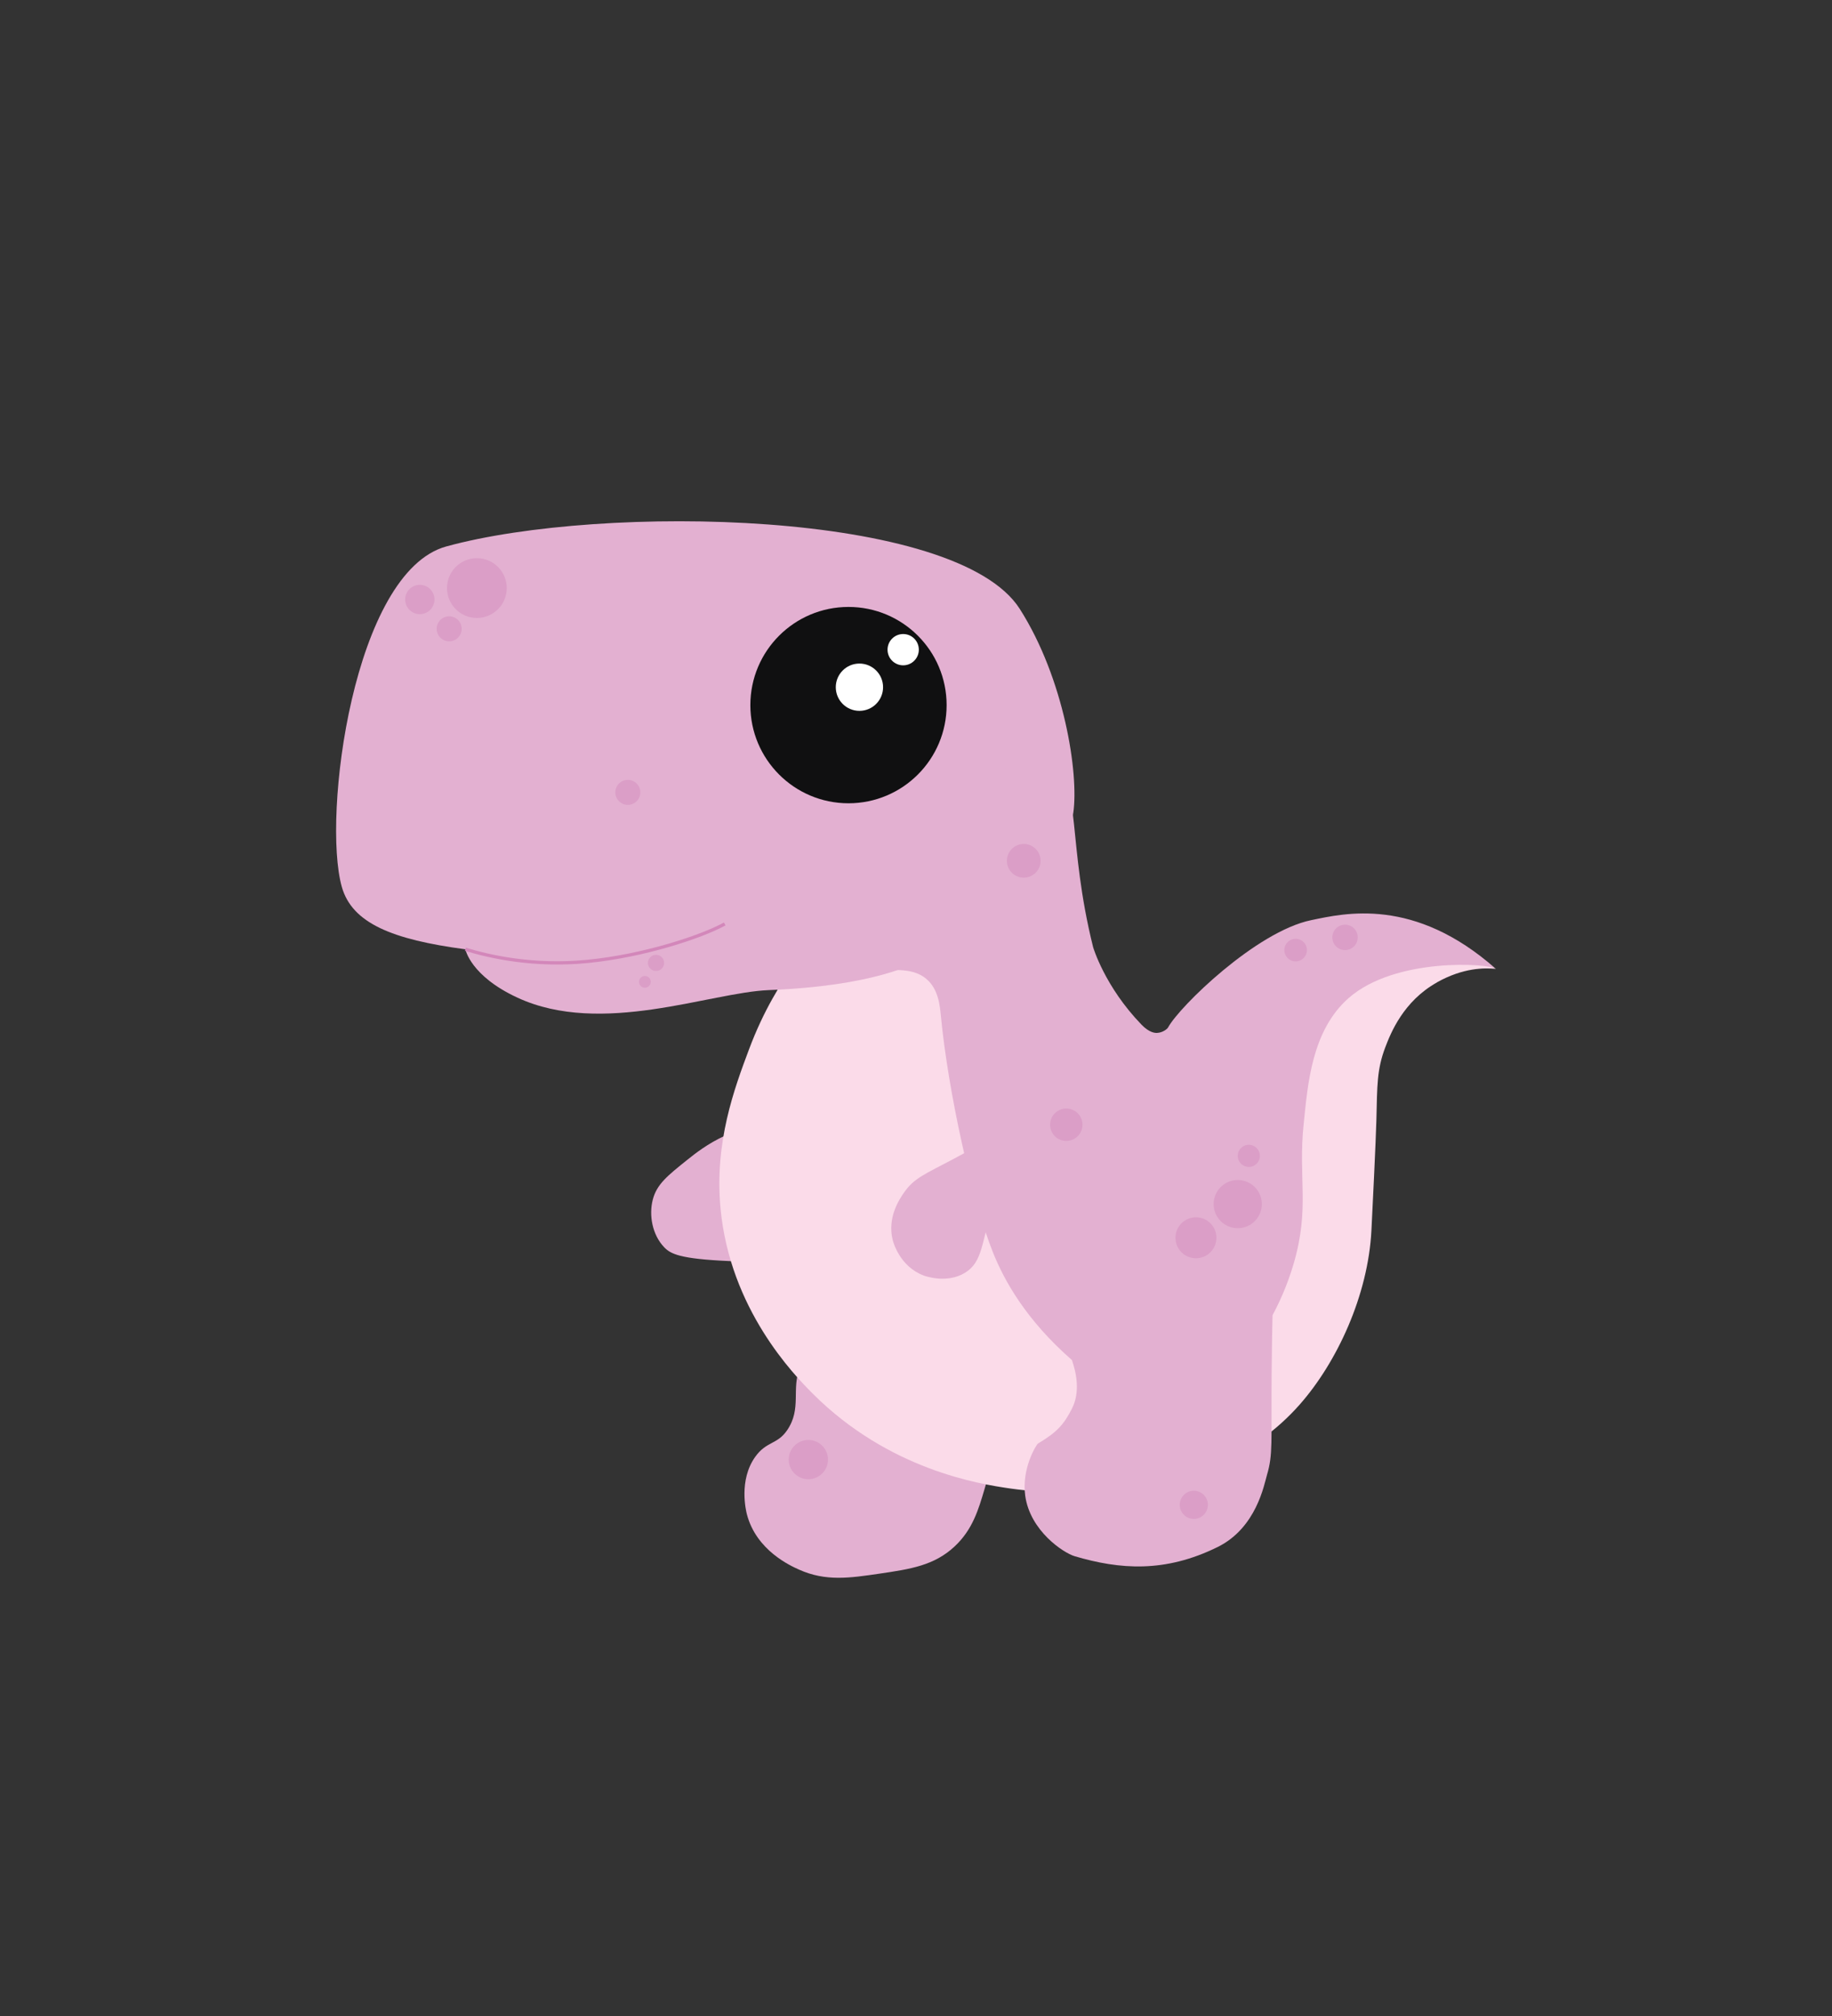 <?xml version="1.0" encoding="UTF-8"?>
<svg id="Layer_1" data-name="Layer 1" xmlns="http://www.w3.org/2000/svg" viewBox="0 0 561.01 617.13">
  <rect x="0" y="0" width="561.01" height="617.13" fill="#333333" stroke="none"/>
  <defs>
    <style>
      .cls-1 {
        fill: #fbdbe9;
      }

      .cls-2 {
        fill: none;
        stroke: #d387ba;
        stroke-miterlimit: 10;
      }

      .cls-3 {
        fill: #db9ec7;
      }

      .cls-4 {
        fill: #101011;
      }

      .cls-5 {
        fill: #fff;
      }

      .cls-6 {
        fill: #e3b0d1;
      }
    </style>
  </defs>
  <circle class="cls-3" cx="112.43" cy="273.48" r="1.91"/>
  <circle class="cls-3" cx="108.48" cy="274.14" r=".69"/>
  <path class="cls-6" d="M303.12,430.48c3.06,9.42.57,17.89-1.63,25.34-1.86,6.3-3.64,12.36-9.08,17.48-6.3,5.94-13.68,7.02-23.04,8.4-9.23,1.36-16.5,2.43-24.66-1.22-2.6-1.16-13.1-5.86-15.99-16.94-.26-1-2.58-10.44,2.57-17.62,3.45-4.81,6.73-3.68,9.76-8.13,4.53-6.65,1.2-12.58,3.93-19.24,3.86-9.4,18.75-13.54,31.71-10.84,11.82,2.46,22.64,11.14,26.42,22.76Z"/>
  <path class="cls-6" d="M249.47,384.39c-4.94,2.52-12.1,2.25-26.21,1.63-15.15-.67-17.95-2.2-19.91-4.27-3.64-3.84-4.67-9.83-3.45-14.53,1.21-4.69,4.44-7.28,10.57-12.19,2.51-2.01,6.15-4.89,11.58-7.42,7.97-3.7,17.3-8.04,26.52-4.27,8.89,3.63,16.4,14.28,14.53,24.79-1.82,10.26-11.67,15.27-13.61,16.25Z"/>
  <path class="cls-1" d="M440.03,300.71c8.1-4.54,14.57-4.45,18.05-4.14-2.7-1.43-5.58-3.3-11.21-4.44-29.81-6.08-46.1,21.89-89.84,31.87-10.08,2.3-36.76,8.39-46.54-3.84-5.51-6.88-1.87-14.82-10.12-25.9-1.85-2.49-8.06-10.18-19.02-13.66-3.01-.95-16.79-4.9-28.03,2.53-1.63,1.08-4.22,3.06-9.81,11.43-4.41,6.6-9.56,14.42-14.16,26.71-4.49,12-10.61,28.36-8.7,48.67,2.9,30.77,22.38,50.81,28.23,56.66,23.33,23.32,51.01,27.68,60.5,29.04,9.54,1.36,59.58,7.24,88.63-25.7,11.42-12.95,20.95-33.45,21.96-53.32,1.35-26.74,1.52-33.79,1.52-33.79.25-10.62.15-15.48,2.73-22.26,1.66-4.36,5.52-14.08,15.82-19.84Z"/>
  <path class="cls-6" d="M328.67,248.83c1.74-12.02-2.78-41.1-16.39-62.44-19.35-30.33-127.86-32.23-175.61-19.12-28.45,7.81-38.08,82.61-32,104.2,3.14,11.13,15.43,16.13,37.85,19.12,0,0,1.5,8.14,16,14.83,25.71,11.87,58.92-1.62,76.88-2.34,32.75-1.31,43.72-8.01,47.72-9.32,8.26-2.69,40.62-10.99,45.54-44.92Z"/>
  <path class="cls-2" d="M221.93,282.83c-7.21,3.96-24.98,9.82-42.08,11.47-16.36,1.58-29.57-1.36-37.33-3.72"/>
  <circle class="cls-4" cx="259.83" cy="215.84" r="30.05"/>
  <circle class="cls-5" cx="276.58" cy="198.87" r="4.79"/>
  <circle class="cls-5" cx="263.18" cy="210.36" r="7.24"/>
  <path class="cls-6" d="M262.61,294.58c3.6,5.02,14.46-.47,21.04,5.05,3.77,3.16,4.18,8.3,4.49,11.5,2.22,23.12,9.65,56.64,15.99,72.38,3.42,8.5,10.03,20.49,24.13,32.82,1.38,4.03,2.57,9.81,0,14.87-2.52,4.95-4.7,7.29-10.38,10.66-.5.3-5.1,7.66-3.93,15.99,1.51,10.8,11.74,17.51,15.15,18.52,13.81,4.07,27.61,5.15,43.76-2.81,11.93-5.88,14.27-19.19,15.15-22.16,1.83-6.2,1.25-9.68,1.4-30.86.06-7.65.18-13.9.28-17.95,1.8-3.36,4.41-8.75,6.45-15.71,5.06-17.27,1.32-26.08,3.09-42.92,1.26-12.09,2.43-28.47,13.75-38.43,14.33-12.62,43.22-10.62,45.1-8.96-25.06-22.15-46.35-17.02-56.61-14.89-16.79,3.49-40.32,26.45-43.76,32.82-.25.47-1.63,1.6-3.37,1.68-.58.03-2.34-.01-4.77-2.52-11.29-11.66-14.82-23.72-14.82-23.72-7.94-31.86-3.65-50.3-12.27-56.02-15.29-10.13-53.96,34.24-59.88,52.24-.61,1.85-1.9,5.77,0,8.42Z"/>
  <path class="cls-6" d="M313.69,343.48c-1.69-1.49-5.56,2.7-21.61,11.24-8.74,4.65-12.13,5.82-15.27,10.37-1.28,1.86-5.15,7.46-3.46,14.41.16.64,2.12,8.15,9.51,10.95.43.16,7.1,2.57,12.68-.86,5.44-3.35,4.99-9.25,8.65-21.04,5.13-16.53,11.67-23.17,9.51-25.07Z"/>
  <circle class="cls-3" cx="146.03" cy="180.01" r="9.15"/>
  <circle class="cls-3" cx="128.56" cy="183.51" r="4.49"/>
  <circle class="cls-3" cx="137.55" cy="192.49" r="3.83"/>
  <circle class="cls-3" cx="192.26" cy="242.55" r="3.83"/>
  <circle class="cls-3" cx="313.5" cy="263.5" r="5.16"/>
  <circle class="cls-3" cx="197.48" cy="300.55" r="1.8"/>
  <circle class="cls-3" cx="200.89" cy="294.75" r="2.48"/>
  <circle class="cls-3" cx="382.42" cy="353.82" r="3.39"/>
  <circle class="cls-3" cx="366.23" cy="378.89" r="6.27"/>
  <circle class="cls-3" cx="379.03" cy="368.58" r="7.38"/>
  <circle class="cls-3" cx="326.53" cy="344.29" r="4.96"/>
  <circle class="cls-3" cx="365.58" cy="460.64" r="4.31"/>
  <circle class="cls-3" cx="247.54" cy="446.79" r="6.01"/>
  <circle class="cls-3" cx="411.89" cy="286.94" r="3.89"/>
  <circle class="cls-3" cx="396.76" cy="290.83" r="3.46"/>
</svg>